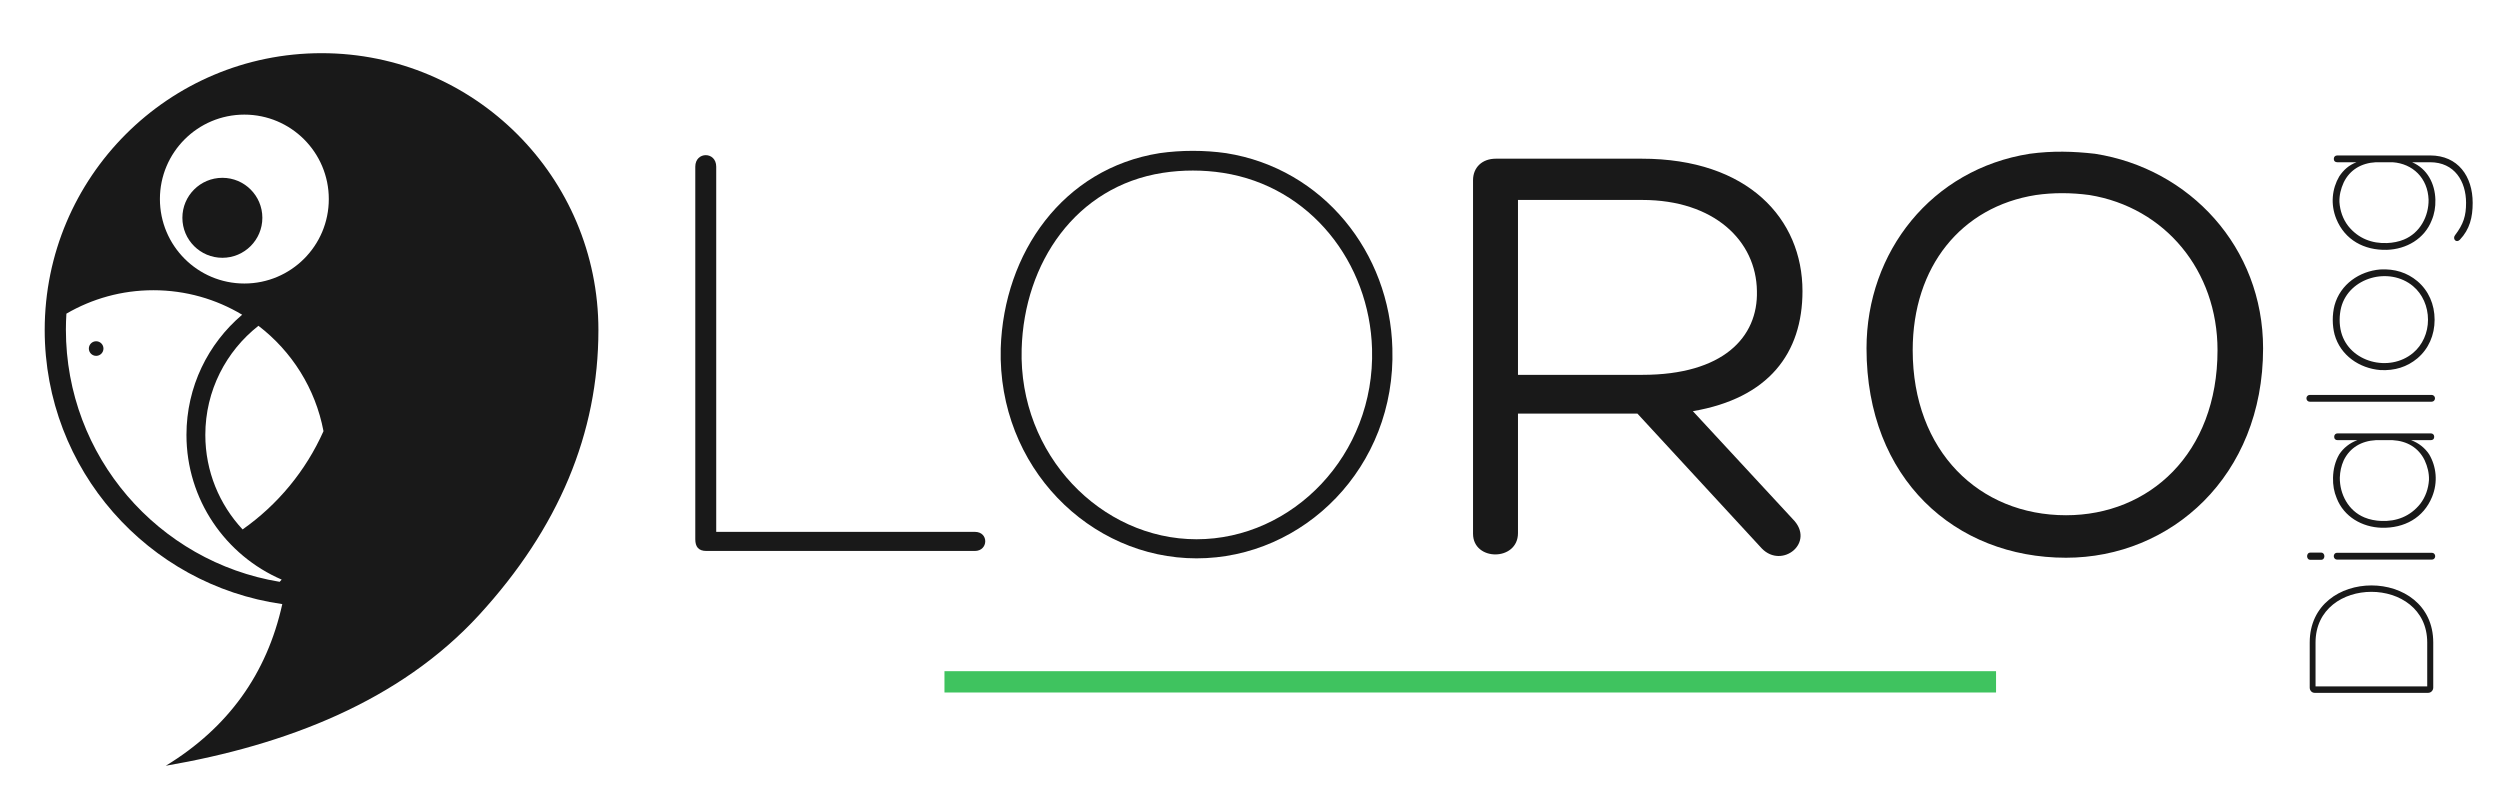 <svg version="1.1" id="Loro" xmlns="http://www.w3.org/2000/svg" xmlns:xlink="http://www.w3.org/1999/xlink" x="0px" y="0px"
	 width="742px" height="236px" viewBox="0 0 742 236" enable-background="new 0 0 742 236" xml:space="preserve">
<g id="Loro_1_">
	<path fill="#191919" d="M77.867,64.643c0,6.556-5.312,11.87-11.865,11.87c-6.558,0-11.871-5.314-11.871-11.87
		c0-6.555,5.313-11.866,11.871-11.866C72.556,52.776,77.867,58.087,77.867,64.643z"/>
	<path fill="#191919" d="M95.437,15.783c-45.382,0-82.171,36.788-82.171,82.17c0,41.422,30.655,75.68,70.514,81.344
		c-4.569,20.71-16.091,36.702-34.577,47.98c35.525-6.122,69.447-19.068,93.025-44.795c23.58-25.723,35.376-53.896,35.38-84.523
		c0-0.003,0-0.003,0-0.006C177.608,52.571,140.818,15.783,95.437,15.783z M83.007,172.684c-35.991-5.932-63.45-37.187-63.45-74.861
		c0-1.59,0.056-3.166,0.152-4.73c7.585-4.414,16.397-6.954,25.806-6.954c9.638,0,18.651,2.657,26.359,7.272
		c-10.11,8.577-16.534,21.365-16.534,35.662c0,19.25,11.64,35.779,28.259,42.949C83.402,172.243,83.211,172.468,83.007,172.684z
		 M72.003,157.137c-6.86-7.354-11.063-17.217-11.063-28.064c0-13.148,6.171-24.847,15.767-32.377
		c9.868,7.547,16.915,18.584,19.305,31.27C90.775,139.731,82.426,149.807,72.003,157.137z M72.525,84.148
		c-13.841,0-25.063-11.221-25.063-25.066c0-13.842,11.222-25.064,25.063-25.064c13.842,0,25.065,11.223,25.065,25.064
		C97.591,72.928,86.368,84.148,72.525,84.148z"/>
	<path fill="#191919" d="M30.706,103.453c0,1.197-0.971,2.166-2.167,2.166c-1.2,0-2.169-0.969-2.169-2.166s0.969-2.168,2.169-2.168
		C29.734,101.285,30.706,102.256,30.706,103.453z"/>
</g>
<g>
	<path fill="#191919" d="M722.188,204.078c0,0.864-0.691,1.556-1.498,1.556h-33.725c-0.807,0-1.441-0.691-1.441-1.556
		c0-5.073,0-8.244,0-13.375c0-22.598,36.664-22.598,36.664,0C722.188,195.834,722.188,199.005,722.188,204.078z M720.4,203.731
		c0-4.957,0-8.013,0-13.028c0-20.062-33.146-20.062-33.146,0c0,5.016,0,8.071,0,13.028H720.4z"/>
	<path fill="#191919" d="M688.926,164.016c1.268,0,1.268,2.133,0,2.133h-3.229c-1.268,0-1.268-2.133,0-2.133H688.926z
		 M693.711,166.091c-1.385,0-1.385-2.018-0.059-2.018h28.074c1.385,0,1.385,2.018,0,2.018H693.711z"/>
	<path fill="#191919" d="M692.441,141.766c0.059-2.479,0.635-4.842,1.846-6.918c1.268-1.902,3.055-3.344,5.361-4.208h-5.822
		c-0.635,0-1.039-0.347-1.039-0.979c0-0.635,0.404-1.038,1.039-1.038h27.613c0.633,0,1.037,0.403,1.037,1.038
		c0,0.633-0.404,0.979-1.037,0.979h-5.824c2.307,0.864,4.094,2.306,5.361,4.208c2.135,3.632,2.652,8.244,0.865,12.625
		c-2.537,6.227-8.244,9.339-14.988,9.166c-5.822-0.173-11.184-3.286-13.316-8.763C692.73,145.974,692.385,143.956,692.441,141.766z
		 M710.139,130.64h-5.014c-4.209,0.23-7.668,2.19-9.512,5.995c-0.75,1.672-1.096,3.344-1.154,5.131
		c-0.057,4.9,2.537,9.857,7.322,11.818c1.498,0.633,3.344,0.979,5.016,1.037c4.438,0.173,8.531-1.326,11.529-5.073
		c1.557-2.018,2.42-4.497,2.594-7.091c0.057-2.018-0.404-3.92-1.268-5.822C717.807,132.83,714.348,130.87,710.139,130.64z"/>
	<path fill="#191919" d="M721.727,117.211c0.52,0,0.98,0.461,0.98,0.98c0,0.634-0.461,1.037-0.98,1.037h-36.203
		c-0.518,0-0.979-0.403-0.979-1.037c0-0.52,0.461-0.98,0.979-0.98H721.727z"/>
	<path fill="#191919" d="M717.461,106.375c-3.055,2.536-6.688,3.689-11.012,3.459c-6.168-0.52-11.816-4.324-13.547-10.55
		c-0.691-2.652-0.748-5.823,0-8.705c1.73-6.226,7.379-10.088,13.547-10.607c4.324-0.231,7.957,0.922,11.012,3.458
		c3.344,2.825,5.131,6.918,5.131,11.472S720.805,103.55,717.461,106.375z M694.863,98.592c2.363,8.935,14.297,12.048,21.33,6.167
		c2.824-2.363,4.438-5.995,4.438-9.857c0-3.92-1.613-7.61-4.438-9.973c-7.033-5.88-18.967-2.652-21.33,6.284
		C694.287,93.519,694.229,96.229,694.863,98.592z"/>
	<path fill="#191919" d="M721.266,46.136c8.301,0,12.625,6.226,12.625,14.066c0,4.323-0.865,7.84-3.805,10.953
		c-1.096,1.096-2.248-0.288-1.441-1.326c2.537-3.344,3.285-5.765,3.285-9.627c0-6.341-3.4-12.048-10.664-12.048h-5.361
		c4.496,1.902,6.803,6.341,6.918,11.126c0.057,2.19-0.289,4.208-1.096,6.11c-2.133,5.477-7.494,8.59-13.316,8.763
		c-6.744,0.173-12.451-2.94-14.988-9.166c-1.787-4.381-1.268-8.993,0.865-12.625c1.268-1.902,2.824-3.344,5.131-4.208h-5.707
		c-0.635,0-1.039-0.346-1.039-0.98c0-0.634,0.404-1.038,1.039-1.038H721.266z M694.344,59.972c0.174,2.594,1.037,5.073,2.594,7.091
		c2.998,3.747,7.092,5.246,11.531,5.073c1.67-0.058,3.516-0.404,5.014-1.038c4.785-1.96,7.379-6.917,7.322-11.817
		c-0.23-6.457-4.727-10.723-10.666-11.126h-5.014c-4.209,0.23-7.668,2.19-9.512,5.995C694.748,56.052,694.287,57.954,694.344,59.972
		z"/>
</g>
<g>
	<path fill="#191919" d="M209.651,163.524c-2.376,0-3.29-1.279-3.29-3.473V49.476c0-4.569,6.214-4.569,6.214,0v108.382h76.763
		c4.204,0,4.021,5.666,0,5.666H209.651z"/>
	<path fill="#191919" d="M297.014,103.393c0.914-28.329,18.459-53.368,47.154-57.938c6.397-0.914,13.342-0.914,19.739,0
		c28.878,4.569,48.617,29.609,49.348,57.938c1.096,35.275-26.319,62.325-58.121,62.325
		C323.516,165.718,296.1,138.668,297.014,103.393z M303.228,103.576c-0.914,31.436,23.578,56.476,51.907,56.476
		c28.512,0,53.003-25.04,52.089-56.476c-0.731-25.588-18.277-48.251-44.23-52.272c-5.849-0.914-12.063-0.914-17.912,0
		C319.312,55.325,303.959,77.988,303.228,103.576z"/>
	<path fill="#191919" d="M450.537,122.767v35.458c0,8.407-13.341,8.407-13.341,0.182V53.497c0-3.838,2.741-6.397,6.763-6.397h43.317
		c31.619,0,47.701,17.912,47.701,39.295c0,18.46-10.051,31.802-32.531,35.64l29.607,31.985c6.945,6.945-3.107,14.987-9.139,8.772
		l-36.918-40.026H450.537z M450.537,111.252h36.92c23.943,0,34.361-11.148,33.996-24.856c-0.184-14.987-12.795-27.05-33.996-27.05
		h-36.92V111.252z"/>
	<path fill="#191919" d="M553.982,103.393c0-28.694,19.373-53.186,48.434-57.755c6.762-0.914,12.977-0.731,19.373,0
		c28.146,4.387,49.896,27.781,49.896,57.755c0,38.017-27.416,62.143-58.486,62.143C580.301,165.535,553.982,142.141,553.982,103.393
		z M567.689,103.941c0,29.975,19.738,48.982,45.51,48.982c24.674,0,44.961-18.277,44.961-48.982
		c0-23.577-15.535-42.402-38.016-46.058c-5.482-0.731-10.783-0.731-15.9,0C582.129,61.356,567.689,79.085,567.689,103.941z"/>
</g>
<rect x="280.317" y="199.207" fill="#3FC35F" width="312.11" height="6.326"/>
</svg>
